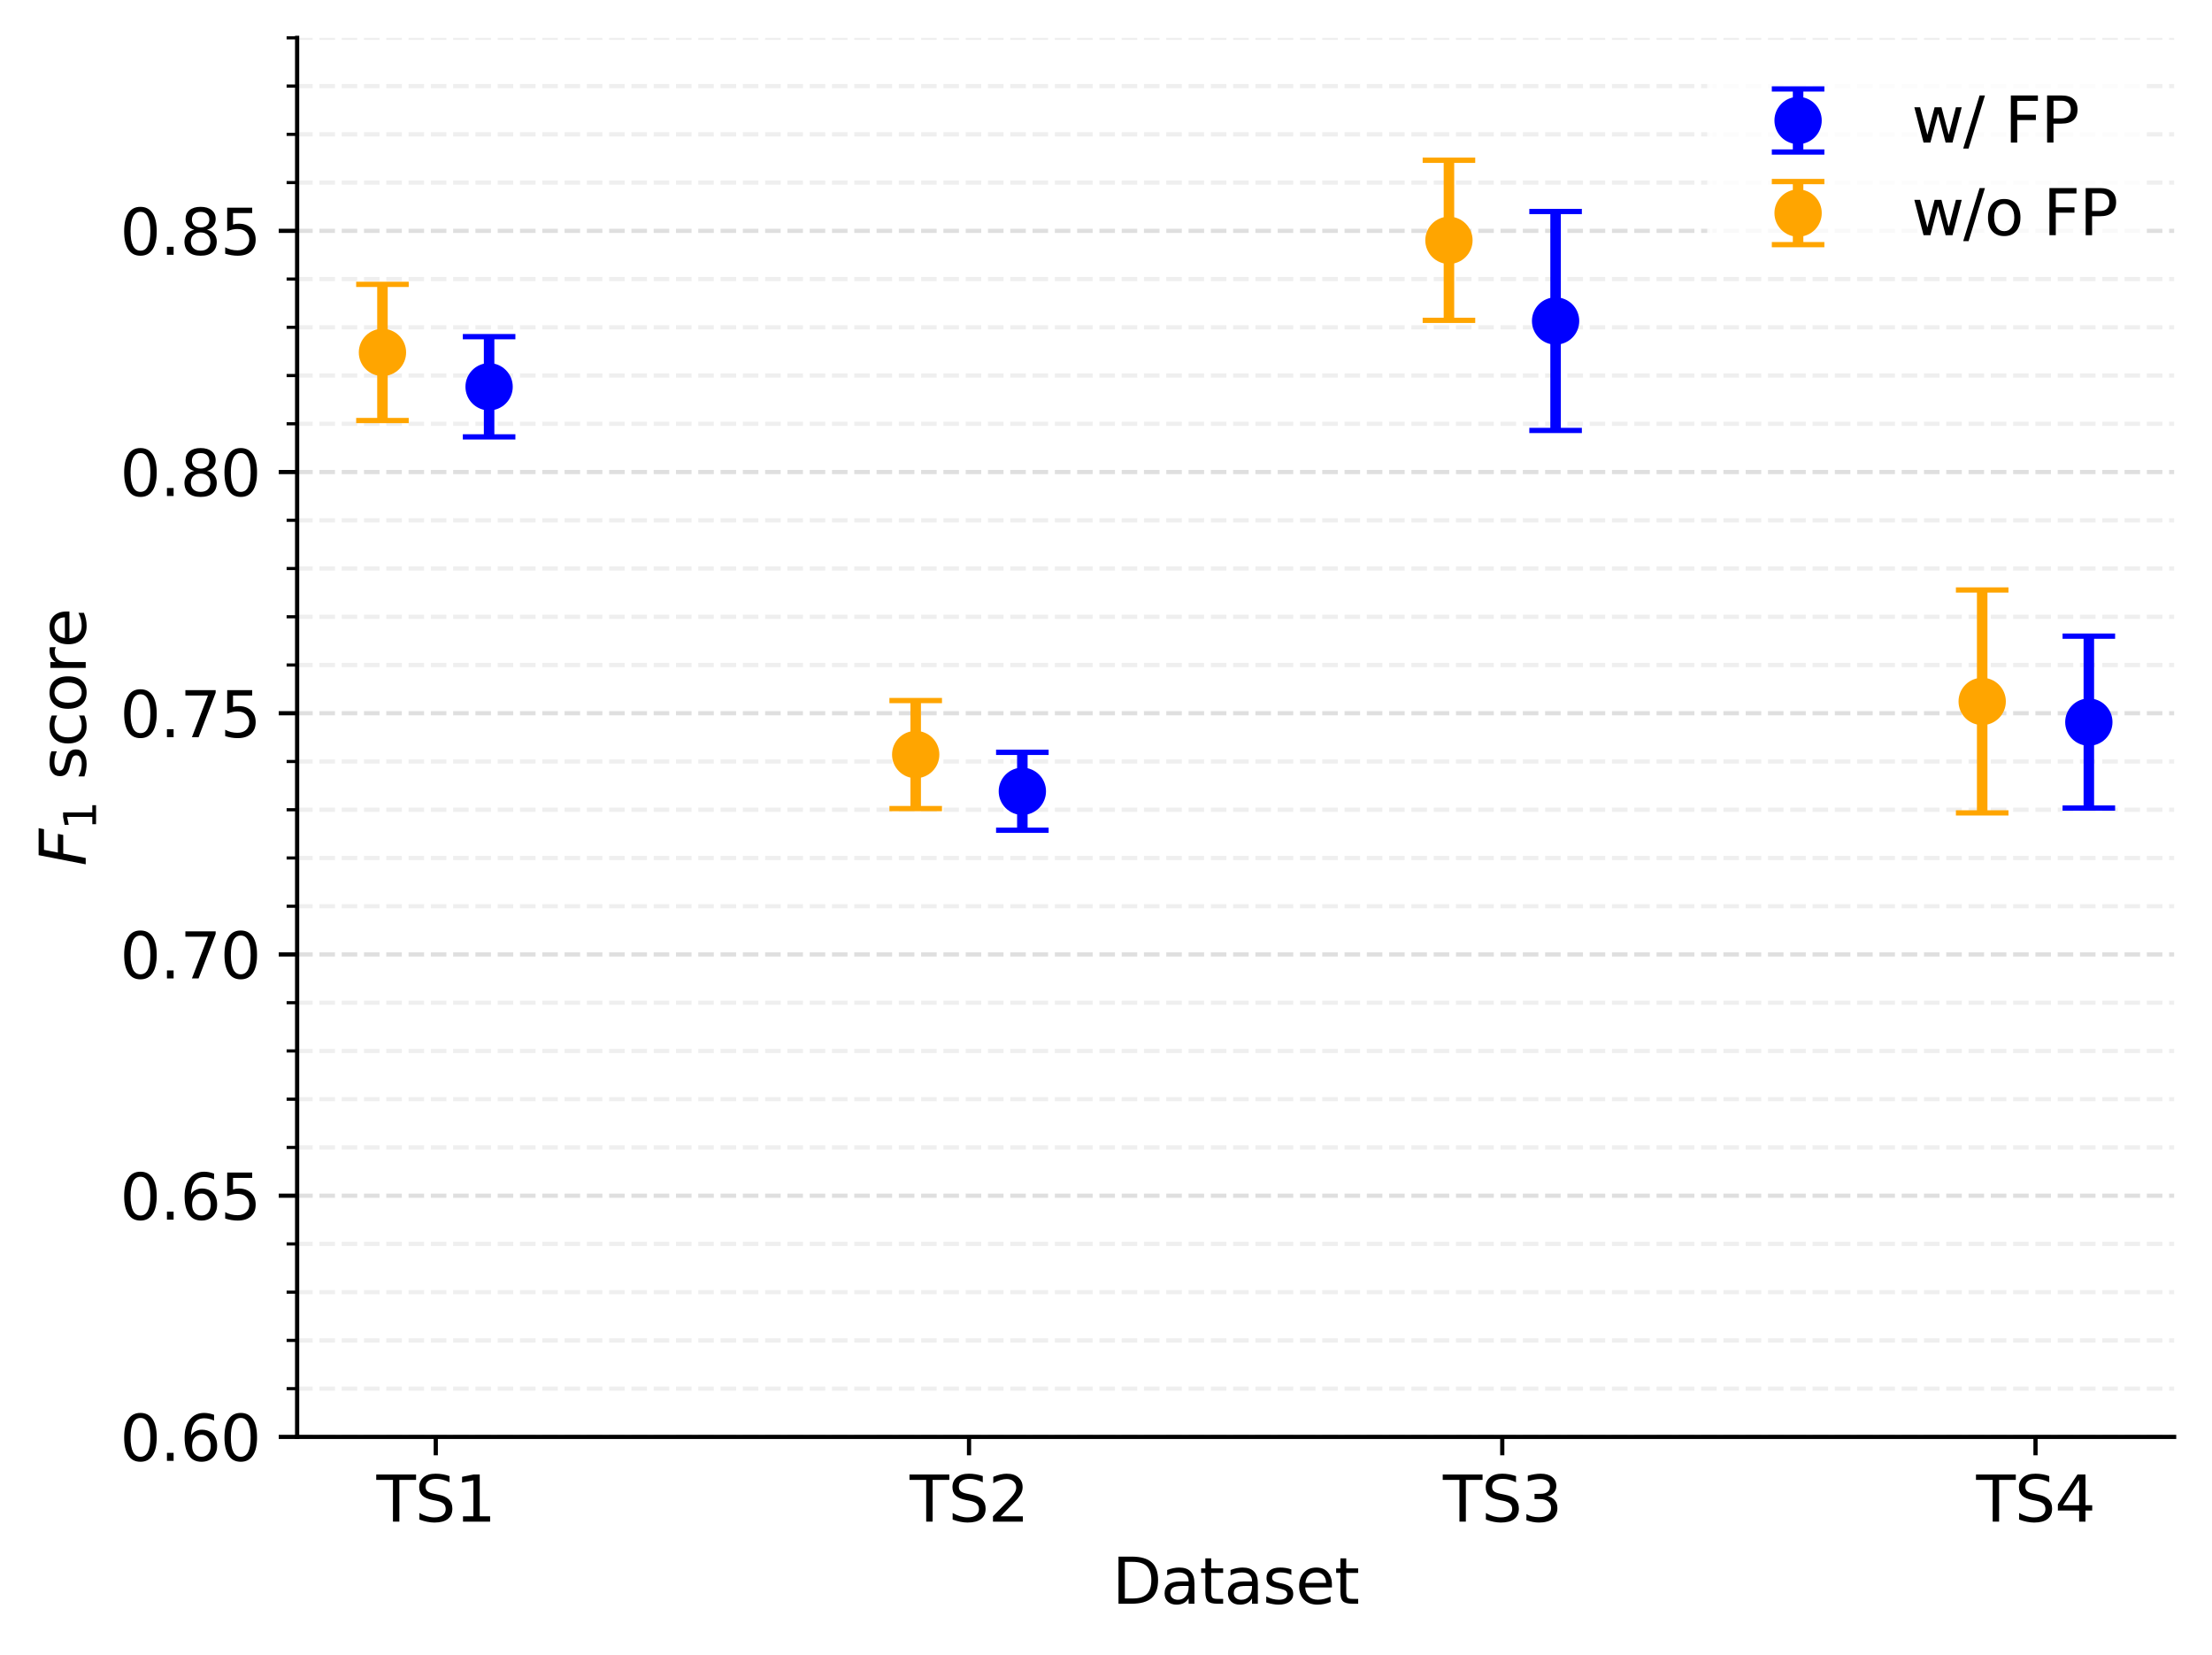 <?xml version="1.0" encoding="utf-8" standalone="no"?>
<!DOCTYPE svg PUBLIC "-//W3C//DTD SVG 1.1//EN"
  "http://www.w3.org/Graphics/SVG/1.1/DTD/svg11.dtd">
<svg xmlns:xlink="http://www.w3.org/1999/xlink" width="420.853pt" height="314.74pt" viewBox="0 0 420.853 314.74" xmlns="http://www.w3.org/2000/svg" version="1.1">
 <defs>
  <style type="text/css">*{stroke-linejoin: round; stroke-linecap: butt}</style>
 </defs>
 <g id="figure_1">
  <g id="patch_1">
   <path d="M 0 314.74 
L 420.853 314.74 
L 420.853 0 
L 0 0 
z
" style="fill: #ffffff"/>
  </g>
  <g id="axes_1">
   <g id="patch_2">
    <path d="M 56.532 273.312 
L 413.652 273.312 
L 413.652 7.2 
L 56.532 7.2 
z
" style="fill: #ffffff"/>
   </g>
   <g id="matplotlib.axis_1">
    <g id="xtick_1">
     <g id="line2d_1">
      <defs>
       <path id="m73ff0f4493" d="M 0 0 
L 0 3.5 
" style="stroke: #000000; stroke-width: 0.8"/>
      </defs>
      <g>
       <use xlink:href="#m73ff0f4493" x="82.911" y="273.312" style="stroke: #000000; stroke-width: 0.8"/>
      </g>
     </g>
     <g id="text_1">
      <!-- TS1 -->
      <g transform="translate(71.619 289.43) scale(0.12 -0.12)">
       <defs>
        <path id="DejaVuSans-54" d="M -19 4666 
L 3928 4666 
L 3928 4134 
L 2272 4134 
L 2272 0 
L 1638 0 
L 1638 4134 
L -19 4134 
L -19 4666 
z
" transform="scale(0.016)"/>
        <path id="DejaVuSans-53" d="M 3425 4513 
L 3425 3897 
Q 3066 4069 2747 4153 
Q 2428 4238 2131 4238 
Q 1616 4238 1336 4038 
Q 1056 3838 1056 3469 
Q 1056 3159 1242 3001 
Q 1428 2844 1947 2747 
L 2328 2669 
Q 3034 2534 3370 2195 
Q 3706 1856 3706 1288 
Q 3706 609 3251 259 
Q 2797 -91 1919 -91 
Q 1588 -91 1214 -16 
Q 841 59 441 206 
L 441 856 
Q 825 641 1194 531 
Q 1563 422 1919 422 
Q 2459 422 2753 634 
Q 3047 847 3047 1241 
Q 3047 1584 2836 1778 
Q 2625 1972 2144 2069 
L 1759 2144 
Q 1053 2284 737 2584 
Q 422 2884 422 3419 
Q 422 4038 858 4394 
Q 1294 4750 2059 4750 
Q 2388 4750 2728 4690 
Q 3069 4631 3425 4513 
z
" transform="scale(0.016)"/>
        <path id="DejaVuSans-31" d="M 794 531 
L 1825 531 
L 1825 4091 
L 703 3866 
L 703 4441 
L 1819 4666 
L 2450 4666 
L 2450 531 
L 3481 531 
L 3481 0 
L 794 0 
L 794 531 
z
" transform="scale(0.016)"/>
       </defs>
       <use xlink:href="#DejaVuSans-54"/>
       <use xlink:href="#DejaVuSans-53" x="61.084"/>
       <use xlink:href="#DejaVuSans-31" x="124.561"/>
      </g>
     </g>
    </g>
    <g id="xtick_2">
     <g id="line2d_2">
      <g>
       <use xlink:href="#m73ff0f4493" x="184.365" y="273.312" style="stroke: #000000; stroke-width: 0.8"/>
      </g>
     </g>
     <g id="text_2">
      <!-- TS2 -->
      <g transform="translate(173.074 289.43) scale(0.12 -0.12)">
       <defs>
        <path id="DejaVuSans-32" d="M 1228 531 
L 3431 531 
L 3431 0 
L 469 0 
L 469 531 
Q 828 903 1448 1529 
Q 2069 2156 2228 2338 
Q 2531 2678 2651 2914 
Q 2772 3150 2772 3378 
Q 2772 3750 2511 3984 
Q 2250 4219 1831 4219 
Q 1534 4219 1204 4116 
Q 875 4013 500 3803 
L 500 4441 
Q 881 4594 1212 4672 
Q 1544 4750 1819 4750 
Q 2544 4750 2975 4387 
Q 3406 4025 3406 3419 
Q 3406 3131 3298 2873 
Q 3191 2616 2906 2266 
Q 2828 2175 2409 1742 
Q 1991 1309 1228 531 
z
" transform="scale(0.016)"/>
       </defs>
       <use xlink:href="#DejaVuSans-54"/>
       <use xlink:href="#DejaVuSans-53" x="61.084"/>
       <use xlink:href="#DejaVuSans-32" x="124.561"/>
      </g>
     </g>
    </g>
    <g id="xtick_3">
     <g id="line2d_3">
      <g>
       <use xlink:href="#m73ff0f4493" x="285.82" y="273.312" style="stroke: #000000; stroke-width: 0.8"/>
      </g>
     </g>
     <g id="text_3">
      <!-- TS3 -->
      <g transform="translate(274.529 289.43) scale(0.12 -0.12)">
       <defs>
        <path id="DejaVuSans-33" d="M 2597 2516 
Q 3050 2419 3304 2112 
Q 3559 1806 3559 1356 
Q 3559 666 3084 287 
Q 2609 -91 1734 -91 
Q 1441 -91 1130 -33 
Q 819 25 488 141 
L 488 750 
Q 750 597 1062 519 
Q 1375 441 1716 441 
Q 2309 441 2620 675 
Q 2931 909 2931 1356 
Q 2931 1769 2642 2001 
Q 2353 2234 1838 2234 
L 1294 2234 
L 1294 2753 
L 1863 2753 
Q 2328 2753 2575 2939 
Q 2822 3125 2822 3475 
Q 2822 3834 2567 4026 
Q 2313 4219 1838 4219 
Q 1578 4219 1281 4162 
Q 984 4106 628 3988 
L 628 4550 
Q 988 4650 1302 4700 
Q 1616 4750 1894 4750 
Q 2613 4750 3031 4423 
Q 3450 4097 3450 3541 
Q 3450 3153 3228 2886 
Q 3006 2619 2597 2516 
z
" transform="scale(0.016)"/>
       </defs>
       <use xlink:href="#DejaVuSans-54"/>
       <use xlink:href="#DejaVuSans-53" x="61.084"/>
       <use xlink:href="#DejaVuSans-33" x="124.561"/>
      </g>
     </g>
    </g>
    <g id="xtick_4">
     <g id="line2d_4">
      <g>
       <use xlink:href="#m73ff0f4493" x="387.274" y="273.312" style="stroke: #000000; stroke-width: 0.8"/>
      </g>
     </g>
     <g id="text_4">
      <!-- TS4 -->
      <g transform="translate(375.983 289.43) scale(0.12 -0.12)">
       <defs>
        <path id="DejaVuSans-34" d="M 2419 4116 
L 825 1625 
L 2419 1625 
L 2419 4116 
z
M 2253 4666 
L 3047 4666 
L 3047 1625 
L 3713 1625 
L 3713 1100 
L 3047 1100 
L 3047 0 
L 2419 0 
L 2419 1100 
L 313 1100 
L 313 1709 
L 2253 4666 
z
" transform="scale(0.016)"/>
       </defs>
       <use xlink:href="#DejaVuSans-54"/>
       <use xlink:href="#DejaVuSans-53" x="61.084"/>
       <use xlink:href="#DejaVuSans-34" x="124.561"/>
      </g>
     </g>
    </g>
    <g id="text_5">
     <!-- Dataset -->
     <g transform="translate(211.597 305.044) scale(0.12 -0.12)">
      <defs>
       <path id="DejaVuSans-44" d="M 1259 4147 
L 1259 519 
L 2022 519 
Q 2988 519 3436 956 
Q 3884 1394 3884 2338 
Q 3884 3275 3436 3711 
Q 2988 4147 2022 4147 
L 1259 4147 
z
M 628 4666 
L 1925 4666 
Q 3281 4666 3915 4102 
Q 4550 3538 4550 2338 
Q 4550 1131 3912 565 
Q 3275 0 1925 0 
L 628 0 
L 628 4666 
z
" transform="scale(0.016)"/>
       <path id="DejaVuSans-61" d="M 2194 1759 
Q 1497 1759 1228 1600 
Q 959 1441 959 1056 
Q 959 750 1161 570 
Q 1363 391 1709 391 
Q 2188 391 2477 730 
Q 2766 1069 2766 1631 
L 2766 1759 
L 2194 1759 
z
M 3341 1997 
L 3341 0 
L 2766 0 
L 2766 531 
Q 2569 213 2275 61 
Q 1981 -91 1556 -91 
Q 1019 -91 701 211 
Q 384 513 384 1019 
Q 384 1609 779 1909 
Q 1175 2209 1959 2209 
L 2766 2209 
L 2766 2266 
Q 2766 2663 2505 2880 
Q 2244 3097 1772 3097 
Q 1472 3097 1187 3025 
Q 903 2953 641 2809 
L 641 3341 
Q 956 3463 1253 3523 
Q 1550 3584 1831 3584 
Q 2591 3584 2966 3190 
Q 3341 2797 3341 1997 
z
" transform="scale(0.016)"/>
       <path id="DejaVuSans-74" d="M 1172 4494 
L 1172 3500 
L 2356 3500 
L 2356 3053 
L 1172 3053 
L 1172 1153 
Q 1172 725 1289 603 
Q 1406 481 1766 481 
L 2356 481 
L 2356 0 
L 1766 0 
Q 1100 0 847 248 
Q 594 497 594 1153 
L 594 3053 
L 172 3053 
L 172 3500 
L 594 3500 
L 594 4494 
L 1172 4494 
z
" transform="scale(0.016)"/>
       <path id="DejaVuSans-73" d="M 2834 3397 
L 2834 2853 
Q 2591 2978 2328 3040 
Q 2066 3103 1784 3103 
Q 1356 3103 1142 2972 
Q 928 2841 928 2578 
Q 928 2378 1081 2264 
Q 1234 2150 1697 2047 
L 1894 2003 
Q 2506 1872 2764 1633 
Q 3022 1394 3022 966 
Q 3022 478 2636 193 
Q 2250 -91 1575 -91 
Q 1294 -91 989 -36 
Q 684 19 347 128 
L 347 722 
Q 666 556 975 473 
Q 1284 391 1588 391 
Q 1994 391 2212 530 
Q 2431 669 2431 922 
Q 2431 1156 2273 1281 
Q 2116 1406 1581 1522 
L 1381 1569 
Q 847 1681 609 1914 
Q 372 2147 372 2553 
Q 372 3047 722 3315 
Q 1072 3584 1716 3584 
Q 2034 3584 2315 3537 
Q 2597 3491 2834 3397 
z
" transform="scale(0.016)"/>
       <path id="DejaVuSans-65" d="M 3597 1894 
L 3597 1613 
L 953 1613 
Q 991 1019 1311 708 
Q 1631 397 2203 397 
Q 2534 397 2845 478 
Q 3156 559 3463 722 
L 3463 178 
Q 3153 47 2828 -22 
Q 2503 -91 2169 -91 
Q 1331 -91 842 396 
Q 353 884 353 1716 
Q 353 2575 817 3079 
Q 1281 3584 2069 3584 
Q 2775 3584 3186 3129 
Q 3597 2675 3597 1894 
z
M 3022 2063 
Q 3016 2534 2758 2815 
Q 2500 3097 2075 3097 
Q 1594 3097 1305 2825 
Q 1016 2553 972 2059 
L 3022 2063 
z
" transform="scale(0.016)"/>
      </defs>
      <use xlink:href="#DejaVuSans-44"/>
      <use xlink:href="#DejaVuSans-61" x="77.002"/>
      <use xlink:href="#DejaVuSans-74" x="138.281"/>
      <use xlink:href="#DejaVuSans-61" x="177.49"/>
      <use xlink:href="#DejaVuSans-73" x="238.77"/>
      <use xlink:href="#DejaVuSans-65" x="290.869"/>
      <use xlink:href="#DejaVuSans-74" x="352.393"/>
     </g>
    </g>
   </g>
   <g id="matplotlib.axis_2">
    <g id="ytick_1">
     <g id="line2d_5">
      <path d="M 56.532 273.312 
L 413.652 273.312 
" clip-path="url(#pd168e2d12e)" style="fill: none; stroke-dasharray: 2.96,1.28; stroke-dashoffset: 0; stroke: #b0b0b0; stroke-opacity: 0.4; stroke-width: 0.8"/>
     </g>
     <g id="line2d_6">
      <defs>
       <path id="m275a76114d" d="M 0 0 
L -3.5 0 
" style="stroke: #000000; stroke-width: 0.8"/>
      </defs>
      <g>
       <use xlink:href="#m275a76114d" x="56.532" y="273.312" style="stroke: #000000; stroke-width: 0.8"/>
      </g>
     </g>
     <g id="text_6">
      <!-- 0.60 -->
      <g transform="translate(22.814 277.871) scale(0.12 -0.12)">
       <defs>
        <path id="DejaVuSans-30" d="M 2034 4250 
Q 1547 4250 1301 3770 
Q 1056 3291 1056 2328 
Q 1056 1369 1301 889 
Q 1547 409 2034 409 
Q 2525 409 2770 889 
Q 3016 1369 3016 2328 
Q 3016 3291 2770 3770 
Q 2525 4250 2034 4250 
z
M 2034 4750 
Q 2819 4750 3233 4129 
Q 3647 3509 3647 2328 
Q 3647 1150 3233 529 
Q 2819 -91 2034 -91 
Q 1250 -91 836 529 
Q 422 1150 422 2328 
Q 422 3509 836 4129 
Q 1250 4750 2034 4750 
z
" transform="scale(0.016)"/>
        <path id="DejaVuSans-2e" d="M 684 794 
L 1344 794 
L 1344 0 
L 684 0 
L 684 794 
z
" transform="scale(0.016)"/>
        <path id="DejaVuSans-36" d="M 2113 2584 
Q 1688 2584 1439 2293 
Q 1191 2003 1191 1497 
Q 1191 994 1439 701 
Q 1688 409 2113 409 
Q 2538 409 2786 701 
Q 3034 994 3034 1497 
Q 3034 2003 2786 2293 
Q 2538 2584 2113 2584 
z
M 3366 4563 
L 3366 3988 
Q 3128 4100 2886 4159 
Q 2644 4219 2406 4219 
Q 1781 4219 1451 3797 
Q 1122 3375 1075 2522 
Q 1259 2794 1537 2939 
Q 1816 3084 2150 3084 
Q 2853 3084 3261 2657 
Q 3669 2231 3669 1497 
Q 3669 778 3244 343 
Q 2819 -91 2113 -91 
Q 1303 -91 875 529 
Q 447 1150 447 2328 
Q 447 3434 972 4092 
Q 1497 4750 2381 4750 
Q 2619 4750 2861 4703 
Q 3103 4656 3366 4563 
z
" transform="scale(0.016)"/>
       </defs>
       <use xlink:href="#DejaVuSans-30"/>
       <use xlink:href="#DejaVuSans-2e" x="63.623"/>
       <use xlink:href="#DejaVuSans-36" x="95.41"/>
       <use xlink:href="#DejaVuSans-30" x="159.033"/>
      </g>
     </g>
    </g>
    <g id="ytick_2">
     <g id="line2d_7">
      <path d="M 56.532 227.431 
L 413.652 227.431 
" clip-path="url(#pd168e2d12e)" style="fill: none; stroke-dasharray: 2.96,1.28; stroke-dashoffset: 0; stroke: #b0b0b0; stroke-opacity: 0.4; stroke-width: 0.8"/>
     </g>
     <g id="line2d_8">
      <g>
       <use xlink:href="#m275a76114d" x="56.532" y="227.431" style="stroke: #000000; stroke-width: 0.8"/>
      </g>
     </g>
     <g id="text_7">
      <!-- 0.65 -->
      <g transform="translate(22.814 231.99) scale(0.12 -0.12)">
       <defs>
        <path id="DejaVuSans-35" d="M 691 4666 
L 3169 4666 
L 3169 4134 
L 1269 4134 
L 1269 2991 
Q 1406 3038 1543 3061 
Q 1681 3084 1819 3084 
Q 2600 3084 3056 2656 
Q 3513 2228 3513 1497 
Q 3513 744 3044 326 
Q 2575 -91 1722 -91 
Q 1428 -91 1123 -41 
Q 819 9 494 109 
L 494 744 
Q 775 591 1075 516 
Q 1375 441 1709 441 
Q 2250 441 2565 725 
Q 2881 1009 2881 1497 
Q 2881 1984 2565 2268 
Q 2250 2553 1709 2553 
Q 1456 2553 1204 2497 
Q 953 2441 691 2322 
L 691 4666 
z
" transform="scale(0.016)"/>
       </defs>
       <use xlink:href="#DejaVuSans-30"/>
       <use xlink:href="#DejaVuSans-2e" x="63.623"/>
       <use xlink:href="#DejaVuSans-36" x="95.41"/>
       <use xlink:href="#DejaVuSans-35" x="159.033"/>
      </g>
     </g>
    </g>
    <g id="ytick_3">
     <g id="line2d_9">
      <path d="M 56.532 181.549 
L 413.652 181.549 
" clip-path="url(#pd168e2d12e)" style="fill: none; stroke-dasharray: 2.96,1.28; stroke-dashoffset: 0; stroke: #b0b0b0; stroke-opacity: 0.4; stroke-width: 0.8"/>
     </g>
     <g id="line2d_10">
      <g>
       <use xlink:href="#m275a76114d" x="56.532" y="181.549" style="stroke: #000000; stroke-width: 0.8"/>
      </g>
     </g>
     <g id="text_8">
      <!-- 0.70 -->
      <g transform="translate(22.814 186.108) scale(0.12 -0.12)">
       <defs>
        <path id="DejaVuSans-37" d="M 525 4666 
L 3525 4666 
L 3525 4397 
L 1831 0 
L 1172 0 
L 2766 4134 
L 525 4134 
L 525 4666 
z
" transform="scale(0.016)"/>
       </defs>
       <use xlink:href="#DejaVuSans-30"/>
       <use xlink:href="#DejaVuSans-2e" x="63.623"/>
       <use xlink:href="#DejaVuSans-37" x="95.41"/>
       <use xlink:href="#DejaVuSans-30" x="159.033"/>
      </g>
     </g>
    </g>
    <g id="ytick_4">
     <g id="line2d_11">
      <path d="M 56.532 135.668 
L 413.652 135.668 
" clip-path="url(#pd168e2d12e)" style="fill: none; stroke-dasharray: 2.96,1.28; stroke-dashoffset: 0; stroke: #b0b0b0; stroke-opacity: 0.4; stroke-width: 0.8"/>
     </g>
     <g id="line2d_12">
      <g>
       <use xlink:href="#m275a76114d" x="56.532" y="135.668" style="stroke: #000000; stroke-width: 0.8"/>
      </g>
     </g>
     <g id="text_9">
      <!-- 0.75 -->
      <g transform="translate(22.814 140.227) scale(0.12 -0.12)">
       <use xlink:href="#DejaVuSans-30"/>
       <use xlink:href="#DejaVuSans-2e" x="63.623"/>
       <use xlink:href="#DejaVuSans-37" x="95.41"/>
       <use xlink:href="#DejaVuSans-35" x="159.033"/>
      </g>
     </g>
    </g>
    <g id="ytick_5">
     <g id="line2d_13">
      <path d="M 56.532 89.786 
L 413.652 89.786 
" clip-path="url(#pd168e2d12e)" style="fill: none; stroke-dasharray: 2.96,1.28; stroke-dashoffset: 0; stroke: #b0b0b0; stroke-opacity: 0.4; stroke-width: 0.8"/>
     </g>
     <g id="line2d_14">
      <g>
       <use xlink:href="#m275a76114d" x="56.532" y="89.786" style="stroke: #000000; stroke-width: 0.8"/>
      </g>
     </g>
     <g id="text_10">
      <!-- 0.80 -->
      <g transform="translate(22.814 94.346) scale(0.12 -0.12)">
       <defs>
        <path id="DejaVuSans-38" d="M 2034 2216 
Q 1584 2216 1326 1975 
Q 1069 1734 1069 1313 
Q 1069 891 1326 650 
Q 1584 409 2034 409 
Q 2484 409 2743 651 
Q 3003 894 3003 1313 
Q 3003 1734 2745 1975 
Q 2488 2216 2034 2216 
z
M 1403 2484 
Q 997 2584 770 2862 
Q 544 3141 544 3541 
Q 544 4100 942 4425 
Q 1341 4750 2034 4750 
Q 2731 4750 3128 4425 
Q 3525 4100 3525 3541 
Q 3525 3141 3298 2862 
Q 3072 2584 2669 2484 
Q 3125 2378 3379 2068 
Q 3634 1759 3634 1313 
Q 3634 634 3220 271 
Q 2806 -91 2034 -91 
Q 1263 -91 848 271 
Q 434 634 434 1313 
Q 434 1759 690 2068 
Q 947 2378 1403 2484 
z
M 1172 3481 
Q 1172 3119 1398 2916 
Q 1625 2713 2034 2713 
Q 2441 2713 2670 2916 
Q 2900 3119 2900 3481 
Q 2900 3844 2670 4047 
Q 2441 4250 2034 4250 
Q 1625 4250 1398 4047 
Q 1172 3844 1172 3481 
z
" transform="scale(0.016)"/>
       </defs>
       <use xlink:href="#DejaVuSans-30"/>
       <use xlink:href="#DejaVuSans-2e" x="63.623"/>
       <use xlink:href="#DejaVuSans-38" x="95.41"/>
       <use xlink:href="#DejaVuSans-30" x="159.033"/>
      </g>
     </g>
    </g>
    <g id="ytick_6">
     <g id="line2d_15">
      <path d="M 56.532 43.905 
L 413.652 43.905 
" clip-path="url(#pd168e2d12e)" style="fill: none; stroke-dasharray: 2.96,1.28; stroke-dashoffset: 0; stroke: #b0b0b0; stroke-opacity: 0.4; stroke-width: 0.8"/>
     </g>
     <g id="line2d_16">
      <g>
       <use xlink:href="#m275a76114d" x="56.532" y="43.905" style="stroke: #000000; stroke-width: 0.8"/>
      </g>
     </g>
     <g id="text_11">
      <!-- 0.85 -->
      <g transform="translate(22.814 48.464) scale(0.12 -0.12)">
       <use xlink:href="#DejaVuSans-30"/>
       <use xlink:href="#DejaVuSans-2e" x="63.623"/>
       <use xlink:href="#DejaVuSans-38" x="95.41"/>
       <use xlink:href="#DejaVuSans-35" x="159.033"/>
      </g>
     </g>
    </g>
    <g id="ytick_7">
     <g id="line2d_17">
      <path d="M 56.532 264.136 
L 413.652 264.136 
" clip-path="url(#pd168e2d12e)" style="fill: none; stroke-dasharray: 2.96,1.28; stroke-dashoffset: 0; stroke: #b0b0b0; stroke-opacity: 0.2; stroke-width: 0.8"/>
     </g>
     <g id="line2d_18">
      <defs>
       <path id="m7b7bb8ad80" d="M 0 0 
L -2 0 
" style="stroke: #000000; stroke-width: 0.6"/>
      </defs>
      <g>
       <use xlink:href="#m7b7bb8ad80" x="56.532" y="264.136" style="stroke: #000000; stroke-width: 0.6"/>
      </g>
     </g>
    </g>
    <g id="ytick_8">
     <g id="line2d_19">
      <path d="M 56.532 254.959 
L 413.652 254.959 
" clip-path="url(#pd168e2d12e)" style="fill: none; stroke-dasharray: 2.96,1.28; stroke-dashoffset: 0; stroke: #b0b0b0; stroke-opacity: 0.2; stroke-width: 0.8"/>
     </g>
     <g id="line2d_20">
      <g>
       <use xlink:href="#m7b7bb8ad80" x="56.532" y="254.959" style="stroke: #000000; stroke-width: 0.6"/>
      </g>
     </g>
    </g>
    <g id="ytick_9">
     <g id="line2d_21">
      <path d="M 56.532 245.783 
L 413.652 245.783 
" clip-path="url(#pd168e2d12e)" style="fill: none; stroke-dasharray: 2.96,1.28; stroke-dashoffset: 0; stroke: #b0b0b0; stroke-opacity: 0.2; stroke-width: 0.8"/>
     </g>
     <g id="line2d_22">
      <g>
       <use xlink:href="#m7b7bb8ad80" x="56.532" y="245.783" style="stroke: #000000; stroke-width: 0.6"/>
      </g>
     </g>
    </g>
    <g id="ytick_10">
     <g id="line2d_23">
      <path d="M 56.532 236.607 
L 413.652 236.607 
" clip-path="url(#pd168e2d12e)" style="fill: none; stroke-dasharray: 2.96,1.28; stroke-dashoffset: 0; stroke: #b0b0b0; stroke-opacity: 0.2; stroke-width: 0.8"/>
     </g>
     <g id="line2d_24">
      <g>
       <use xlink:href="#m7b7bb8ad80" x="56.532" y="236.607" style="stroke: #000000; stroke-width: 0.6"/>
      </g>
     </g>
    </g>
    <g id="ytick_11">
     <g id="line2d_25">
      <path d="M 56.532 218.254 
L 413.652 218.254 
" clip-path="url(#pd168e2d12e)" style="fill: none; stroke-dasharray: 2.96,1.28; stroke-dashoffset: 0; stroke: #b0b0b0; stroke-opacity: 0.2; stroke-width: 0.8"/>
     </g>
     <g id="line2d_26">
      <g>
       <use xlink:href="#m7b7bb8ad80" x="56.532" y="218.254" style="stroke: #000000; stroke-width: 0.6"/>
      </g>
     </g>
    </g>
    <g id="ytick_12">
     <g id="line2d_27">
      <path d="M 56.532 209.078 
L 413.652 209.078 
" clip-path="url(#pd168e2d12e)" style="fill: none; stroke-dasharray: 2.96,1.28; stroke-dashoffset: 0; stroke: #b0b0b0; stroke-opacity: 0.2; stroke-width: 0.8"/>
     </g>
     <g id="line2d_28">
      <g>
       <use xlink:href="#m7b7bb8ad80" x="56.532" y="209.078" style="stroke: #000000; stroke-width: 0.6"/>
      </g>
     </g>
    </g>
    <g id="ytick_13">
     <g id="line2d_29">
      <path d="M 56.532 199.902 
L 413.652 199.902 
" clip-path="url(#pd168e2d12e)" style="fill: none; stroke-dasharray: 2.96,1.28; stroke-dashoffset: 0; stroke: #b0b0b0; stroke-opacity: 0.2; stroke-width: 0.8"/>
     </g>
     <g id="line2d_30">
      <g>
       <use xlink:href="#m7b7bb8ad80" x="56.532" y="199.902" style="stroke: #000000; stroke-width: 0.6"/>
      </g>
     </g>
    </g>
    <g id="ytick_14">
     <g id="line2d_31">
      <path d="M 56.532 190.726 
L 413.652 190.726 
" clip-path="url(#pd168e2d12e)" style="fill: none; stroke-dasharray: 2.96,1.28; stroke-dashoffset: 0; stroke: #b0b0b0; stroke-opacity: 0.2; stroke-width: 0.8"/>
     </g>
     <g id="line2d_32">
      <g>
       <use xlink:href="#m7b7bb8ad80" x="56.532" y="190.726" style="stroke: #000000; stroke-width: 0.6"/>
      </g>
     </g>
    </g>
    <g id="ytick_15">
     <g id="line2d_33">
      <path d="M 56.532 172.373 
L 413.652 172.373 
" clip-path="url(#pd168e2d12e)" style="fill: none; stroke-dasharray: 2.96,1.28; stroke-dashoffset: 0; stroke: #b0b0b0; stroke-opacity: 0.2; stroke-width: 0.8"/>
     </g>
     <g id="line2d_34">
      <g>
       <use xlink:href="#m7b7bb8ad80" x="56.532" y="172.373" style="stroke: #000000; stroke-width: 0.6"/>
      </g>
     </g>
    </g>
    <g id="ytick_16">
     <g id="line2d_35">
      <path d="M 56.532 163.197 
L 413.652 163.197 
" clip-path="url(#pd168e2d12e)" style="fill: none; stroke-dasharray: 2.96,1.28; stroke-dashoffset: 0; stroke: #b0b0b0; stroke-opacity: 0.2; stroke-width: 0.8"/>
     </g>
     <g id="line2d_36">
      <g>
       <use xlink:href="#m7b7bb8ad80" x="56.532" y="163.197" style="stroke: #000000; stroke-width: 0.6"/>
      </g>
     </g>
    </g>
    <g id="ytick_17">
     <g id="line2d_37">
      <path d="M 56.532 154.02 
L 413.652 154.02 
" clip-path="url(#pd168e2d12e)" style="fill: none; stroke-dasharray: 2.96,1.28; stroke-dashoffset: 0; stroke: #b0b0b0; stroke-opacity: 0.2; stroke-width: 0.8"/>
     </g>
     <g id="line2d_38">
      <g>
       <use xlink:href="#m7b7bb8ad80" x="56.532" y="154.02" style="stroke: #000000; stroke-width: 0.6"/>
      </g>
     </g>
    </g>
    <g id="ytick_18">
     <g id="line2d_39">
      <path d="M 56.532 144.844 
L 413.652 144.844 
" clip-path="url(#pd168e2d12e)" style="fill: none; stroke-dasharray: 2.96,1.28; stroke-dashoffset: 0; stroke: #b0b0b0; stroke-opacity: 0.2; stroke-width: 0.8"/>
     </g>
     <g id="line2d_40">
      <g>
       <use xlink:href="#m7b7bb8ad80" x="56.532" y="144.844" style="stroke: #000000; stroke-width: 0.6"/>
      </g>
     </g>
    </g>
    <g id="ytick_19">
     <g id="line2d_41">
      <path d="M 56.532 126.492 
L 413.652 126.492 
" clip-path="url(#pd168e2d12e)" style="fill: none; stroke-dasharray: 2.96,1.28; stroke-dashoffset: 0; stroke: #b0b0b0; stroke-opacity: 0.2; stroke-width: 0.8"/>
     </g>
     <g id="line2d_42">
      <g>
       <use xlink:href="#m7b7bb8ad80" x="56.532" y="126.492" style="stroke: #000000; stroke-width: 0.6"/>
      </g>
     </g>
    </g>
    <g id="ytick_20">
     <g id="line2d_43">
      <path d="M 56.532 117.315 
L 413.652 117.315 
" clip-path="url(#pd168e2d12e)" style="fill: none; stroke-dasharray: 2.96,1.28; stroke-dashoffset: 0; stroke: #b0b0b0; stroke-opacity: 0.2; stroke-width: 0.8"/>
     </g>
     <g id="line2d_44">
      <g>
       <use xlink:href="#m7b7bb8ad80" x="56.532" y="117.315" style="stroke: #000000; stroke-width: 0.6"/>
      </g>
     </g>
    </g>
    <g id="ytick_21">
     <g id="line2d_45">
      <path d="M 56.532 108.139 
L 413.652 108.139 
" clip-path="url(#pd168e2d12e)" style="fill: none; stroke-dasharray: 2.96,1.28; stroke-dashoffset: 0; stroke: #b0b0b0; stroke-opacity: 0.2; stroke-width: 0.8"/>
     </g>
     <g id="line2d_46">
      <g>
       <use xlink:href="#m7b7bb8ad80" x="56.532" y="108.139" style="stroke: #000000; stroke-width: 0.6"/>
      </g>
     </g>
    </g>
    <g id="ytick_22">
     <g id="line2d_47">
      <path d="M 56.532 98.963 
L 413.652 98.963 
" clip-path="url(#pd168e2d12e)" style="fill: none; stroke-dasharray: 2.96,1.28; stroke-dashoffset: 0; stroke: #b0b0b0; stroke-opacity: 0.2; stroke-width: 0.8"/>
     </g>
     <g id="line2d_48">
      <g>
       <use xlink:href="#m7b7bb8ad80" x="56.532" y="98.963" style="stroke: #000000; stroke-width: 0.6"/>
      </g>
     </g>
    </g>
    <g id="ytick_23">
     <g id="line2d_49">
      <path d="M 56.532 80.61 
L 413.652 80.61 
" clip-path="url(#pd168e2d12e)" style="fill: none; stroke-dasharray: 2.96,1.28; stroke-dashoffset: 0; stroke: #b0b0b0; stroke-opacity: 0.2; stroke-width: 0.8"/>
     </g>
     <g id="line2d_50">
      <g>
       <use xlink:href="#m7b7bb8ad80" x="56.532" y="80.61" style="stroke: #000000; stroke-width: 0.6"/>
      </g>
     </g>
    </g>
    <g id="ytick_24">
     <g id="line2d_51">
      <path d="M 56.532 71.434 
L 413.652 71.434 
" clip-path="url(#pd168e2d12e)" style="fill: none; stroke-dasharray: 2.96,1.28; stroke-dashoffset: 0; stroke: #b0b0b0; stroke-opacity: 0.2; stroke-width: 0.8"/>
     </g>
     <g id="line2d_52">
      <g>
       <use xlink:href="#m7b7bb8ad80" x="56.532" y="71.434" style="stroke: #000000; stroke-width: 0.6"/>
      </g>
     </g>
    </g>
    <g id="ytick_25">
     <g id="line2d_53">
      <path d="M 56.532 62.258 
L 413.652 62.258 
" clip-path="url(#pd168e2d12e)" style="fill: none; stroke-dasharray: 2.96,1.28; stroke-dashoffset: 0; stroke: #b0b0b0; stroke-opacity: 0.2; stroke-width: 0.8"/>
     </g>
     <g id="line2d_54">
      <g>
       <use xlink:href="#m7b7bb8ad80" x="56.532" y="62.258" style="stroke: #000000; stroke-width: 0.6"/>
      </g>
     </g>
    </g>
    <g id="ytick_26">
     <g id="line2d_55">
      <path d="M 56.532 53.081 
L 413.652 53.081 
" clip-path="url(#pd168e2d12e)" style="fill: none; stroke-dasharray: 2.96,1.28; stroke-dashoffset: 0; stroke: #b0b0b0; stroke-opacity: 0.2; stroke-width: 0.8"/>
     </g>
     <g id="line2d_56">
      <g>
       <use xlink:href="#m7b7bb8ad80" x="56.532" y="53.081" style="stroke: #000000; stroke-width: 0.6"/>
      </g>
     </g>
    </g>
    <g id="ytick_27">
     <g id="line2d_57">
      <path d="M 56.532 34.729 
L 413.652 34.729 
" clip-path="url(#pd168e2d12e)" style="fill: none; stroke-dasharray: 2.96,1.28; stroke-dashoffset: 0; stroke: #b0b0b0; stroke-opacity: 0.2; stroke-width: 0.8"/>
     </g>
     <g id="line2d_58">
      <g>
       <use xlink:href="#m7b7bb8ad80" x="56.532" y="34.729" style="stroke: #000000; stroke-width: 0.6"/>
      </g>
     </g>
    </g>
    <g id="ytick_28">
     <g id="line2d_59">
      <path d="M 56.532 25.553 
L 413.652 25.553 
" clip-path="url(#pd168e2d12e)" style="fill: none; stroke-dasharray: 2.96,1.28; stroke-dashoffset: 0; stroke: #b0b0b0; stroke-opacity: 0.2; stroke-width: 0.8"/>
     </g>
     <g id="line2d_60">
      <g>
       <use xlink:href="#m7b7bb8ad80" x="56.532" y="25.553" style="stroke: #000000; stroke-width: 0.6"/>
      </g>
     </g>
    </g>
    <g id="ytick_29">
     <g id="line2d_61">
      <path d="M 56.532 16.376 
L 413.652 16.376 
" clip-path="url(#pd168e2d12e)" style="fill: none; stroke-dasharray: 2.96,1.28; stroke-dashoffset: 0; stroke: #b0b0b0; stroke-opacity: 0.2; stroke-width: 0.8"/>
     </g>
     <g id="line2d_62">
      <g>
       <use xlink:href="#m7b7bb8ad80" x="56.532" y="16.376" style="stroke: #000000; stroke-width: 0.6"/>
      </g>
     </g>
    </g>
    <g id="ytick_30">
     <g id="line2d_63">
      <path d="M 56.532 7.2 
L 413.652 7.2 
" clip-path="url(#pd168e2d12e)" style="fill: none; stroke-dasharray: 2.96,1.28; stroke-dashoffset: 0; stroke: #b0b0b0; stroke-opacity: 0.2; stroke-width: 0.8"/>
     </g>
     <g id="line2d_64">
      <g>
       <use xlink:href="#m7b7bb8ad80" x="56.532" y="7.2" style="stroke: #000000; stroke-width: 0.6"/>
      </g>
     </g>
    </g>
    <g id="text_12">
     <!-- $F_{1}$ score -->
     <g transform="translate(16.318 164.736) rotate(-90) scale(0.12 -0.12)">
      <defs>
       <path id="DejaVuSans-Oblique-46" d="M 1081 4666 
L 3756 4666 
L 3653 4134 
L 1606 4134 
L 1338 2759 
L 3188 2759 
L 3084 2228 
L 1234 2228 
L 800 0 
L 172 0 
L 1081 4666 
z
" transform="scale(0.016)"/>
       <path id="DejaVuSans-20" transform="scale(0.016)"/>
       <path id="DejaVuSans-63" d="M 3122 3366 
L 3122 2828 
Q 2878 2963 2633 3030 
Q 2388 3097 2138 3097 
Q 1578 3097 1268 2742 
Q 959 2388 959 1747 
Q 959 1106 1268 751 
Q 1578 397 2138 397 
Q 2388 397 2633 464 
Q 2878 531 3122 666 
L 3122 134 
Q 2881 22 2623 -34 
Q 2366 -91 2075 -91 
Q 1284 -91 818 406 
Q 353 903 353 1747 
Q 353 2603 823 3093 
Q 1294 3584 2113 3584 
Q 2378 3584 2631 3529 
Q 2884 3475 3122 3366 
z
" transform="scale(0.016)"/>
       <path id="DejaVuSans-6f" d="M 1959 3097 
Q 1497 3097 1228 2736 
Q 959 2375 959 1747 
Q 959 1119 1226 758 
Q 1494 397 1959 397 
Q 2419 397 2687 759 
Q 2956 1122 2956 1747 
Q 2956 2369 2687 2733 
Q 2419 3097 1959 3097 
z
M 1959 3584 
Q 2709 3584 3137 3096 
Q 3566 2609 3566 1747 
Q 3566 888 3137 398 
Q 2709 -91 1959 -91 
Q 1206 -91 779 398 
Q 353 888 353 1747 
Q 353 2609 779 3096 
Q 1206 3584 1959 3584 
z
" transform="scale(0.016)"/>
       <path id="DejaVuSans-72" d="M 2631 2963 
Q 2534 3019 2420 3045 
Q 2306 3072 2169 3072 
Q 1681 3072 1420 2755 
Q 1159 2438 1159 1844 
L 1159 0 
L 581 0 
L 581 3500 
L 1159 3500 
L 1159 2956 
Q 1341 3275 1631 3429 
Q 1922 3584 2338 3584 
Q 2397 3584 2469 3576 
Q 2541 3569 2628 3553 
L 2631 2963 
z
" transform="scale(0.016)"/>
      </defs>
      <use xlink:href="#DejaVuSans-Oblique-46" transform="translate(0 0.094)"/>
      <use xlink:href="#DejaVuSans-31" transform="translate(57.52 -16.312) scale(0.7)"/>
      <use xlink:href="#DejaVuSans-20" transform="translate(104.79 0.094)"/>
      <use xlink:href="#DejaVuSans-73" transform="translate(136.577 0.094)"/>
      <use xlink:href="#DejaVuSans-63" transform="translate(188.677 0.094)"/>
      <use xlink:href="#DejaVuSans-6f" transform="translate(243.657 0.094)"/>
      <use xlink:href="#DejaVuSans-72" transform="translate(304.839 0.094)"/>
      <use xlink:href="#DejaVuSans-65" transform="translate(345.952 0.094)"/>
     </g>
    </g>
   </g>
   <g id="LineCollection_1">
    <path d="M 93.056 83.095 
L 93.056 64.037 
" clip-path="url(#pd168e2d12e)" style="fill: none; stroke: #0000ff; stroke-width: 2"/>
   </g>
   <g id="line2d_65">
    <defs>
     <path id="mf645055d7c" d="M 5 0 
L -5 -0 
" style="stroke: #0000ff"/>
    </defs>
    <g clip-path="url(#pd168e2d12e)">
     <use xlink:href="#mf645055d7c" x="93.056" y="83.095" style="fill: #0000ff; stroke: #0000ff"/>
    </g>
   </g>
   <g id="line2d_66">
    <g clip-path="url(#pd168e2d12e)">
     <use xlink:href="#mf645055d7c" x="93.056" y="64.037" style="fill: #0000ff; stroke: #0000ff"/>
    </g>
   </g>
   <g id="LineCollection_2">
    <path d="M 72.765 79.987 
L 72.765 54.083 
" clip-path="url(#pd168e2d12e)" style="fill: none; stroke: #ffa500; stroke-width: 2"/>
   </g>
   <g id="line2d_67">
    <defs>
     <path id="m0f5dea5c78" d="M 5 0 
L -5 -0 
" style="stroke: #ffa500"/>
    </defs>
    <g clip-path="url(#pd168e2d12e)">
     <use xlink:href="#m0f5dea5c78" x="72.765" y="79.987" style="fill: #ffa500; stroke: #ffa500"/>
    </g>
   </g>
   <g id="line2d_68">
    <g clip-path="url(#pd168e2d12e)">
     <use xlink:href="#m0f5dea5c78" x="72.765" y="54.083" style="fill: #ffa500; stroke: #ffa500"/>
    </g>
   </g>
   <g id="LineCollection_3">
    <path d="M 194.511 157.924 
L 194.511 143.101 
" clip-path="url(#pd168e2d12e)" style="fill: none; stroke: #0000ff; stroke-width: 2"/>
   </g>
   <g id="line2d_69">
    <g clip-path="url(#pd168e2d12e)">
     <use xlink:href="#mf645055d7c" x="194.511" y="157.924" style="fill: #0000ff; stroke: #0000ff"/>
    </g>
   </g>
   <g id="line2d_70">
    <g clip-path="url(#pd168e2d12e)">
     <use xlink:href="#mf645055d7c" x="194.511" y="143.101" style="fill: #0000ff; stroke: #0000ff"/>
    </g>
   </g>
   <g id="LineCollection_4">
    <path d="M 174.22 153.801 
L 174.22 133.25 
" clip-path="url(#pd168e2d12e)" style="fill: none; stroke: #ffa500; stroke-width: 2"/>
   </g>
   <g id="line2d_71">
    <g clip-path="url(#pd168e2d12e)">
     <use xlink:href="#m0f5dea5c78" x="174.22" y="153.801" style="fill: #ffa500; stroke: #ffa500"/>
    </g>
   </g>
   <g id="line2d_72">
    <g clip-path="url(#pd168e2d12e)">
     <use xlink:href="#m0f5dea5c78" x="174.22" y="133.25" style="fill: #ffa500; stroke: #ffa500"/>
    </g>
   </g>
   <g id="LineCollection_5">
    <path d="M 295.965 81.88 
L 295.965 40.229 
" clip-path="url(#pd168e2d12e)" style="fill: none; stroke: #0000ff; stroke-width: 2"/>
   </g>
   <g id="line2d_73">
    <g clip-path="url(#pd168e2d12e)">
     <use xlink:href="#mf645055d7c" x="295.965" y="81.88" style="fill: #0000ff; stroke: #0000ff"/>
    </g>
   </g>
   <g id="line2d_74">
    <g clip-path="url(#pd168e2d12e)">
     <use xlink:href="#mf645055d7c" x="295.965" y="40.229" style="fill: #0000ff; stroke: #0000ff"/>
    </g>
   </g>
   <g id="LineCollection_6">
    <path d="M 275.674 60.939 
L 275.674 30.481 
" clip-path="url(#pd168e2d12e)" style="fill: none; stroke: #ffa500; stroke-width: 2"/>
   </g>
   <g id="line2d_75">
    <g clip-path="url(#pd168e2d12e)">
     <use xlink:href="#m0f5dea5c78" x="275.674" y="60.939" style="fill: #ffa500; stroke: #ffa500"/>
    </g>
   </g>
   <g id="line2d_76">
    <g clip-path="url(#pd168e2d12e)">
     <use xlink:href="#m0f5dea5c78" x="275.674" y="30.481" style="fill: #ffa500; stroke: #ffa500"/>
    </g>
   </g>
   <g id="LineCollection_7">
    <path d="M 397.42 153.702 
L 397.42 121.004 
" clip-path="url(#pd168e2d12e)" style="fill: none; stroke: #0000ff; stroke-width: 2"/>
   </g>
   <g id="line2d_77">
    <g clip-path="url(#pd168e2d12e)">
     <use xlink:href="#mf645055d7c" x="397.42" y="153.702" style="fill: #0000ff; stroke: #0000ff"/>
    </g>
   </g>
   <g id="line2d_78">
    <g clip-path="url(#pd168e2d12e)">
     <use xlink:href="#mf645055d7c" x="397.42" y="121.004" style="fill: #0000ff; stroke: #0000ff"/>
    </g>
   </g>
   <g id="LineCollection_8">
    <path d="M 377.129 154.623 
L 377.129 112.217 
" clip-path="url(#pd168e2d12e)" style="fill: none; stroke: #ffa500; stroke-width: 2"/>
   </g>
   <g id="line2d_79">
    <g clip-path="url(#pd168e2d12e)">
     <use xlink:href="#m0f5dea5c78" x="377.129" y="154.623" style="fill: #ffa500; stroke: #ffa500"/>
    </g>
   </g>
   <g id="line2d_80">
    <g clip-path="url(#pd168e2d12e)">
     <use xlink:href="#m0f5dea5c78" x="377.129" y="112.217" style="fill: #ffa500; stroke: #ffa500"/>
    </g>
   </g>
   <g id="line2d_81">
    <defs>
     <path id="m0840f01ebd" d="M 0 4 
C 1.061 4 2.078 3.579 2.828 2.828 
C 3.579 2.078 4 1.061 4 0 
C 4 -1.061 3.579 -2.078 2.828 -2.828 
C 2.078 -3.579 1.061 -4 0 -4 
C -1.061 -4 -2.078 -3.579 -2.828 -2.828 
C -3.579 -2.078 -4 -1.061 -4 0 
C -4 1.061 -3.579 2.078 -2.828 2.828 
C -2.078 3.579 -1.061 4 0 4 
z
" style="stroke: #0000ff"/>
    </defs>
    <g clip-path="url(#pd168e2d12e)">
     <use xlink:href="#m0840f01ebd" x="93.056" y="73.566" style="fill: #0000ff; stroke: #0000ff"/>
    </g>
   </g>
   <g id="line2d_82">
    <defs>
     <path id="mf25fc5ab24" d="M 0 4 
C 1.061 4 2.078 3.579 2.828 2.828 
C 3.579 2.078 4 1.061 4 0 
C 4 -1.061 3.579 -2.078 2.828 -2.828 
C 2.078 -3.579 1.061 -4 0 -4 
C -1.061 -4 -2.078 -3.579 -2.828 -2.828 
C -3.579 -2.078 -4 -1.061 -4 0 
C -4 1.061 -3.579 2.078 -2.828 2.828 
C -2.078 3.579 -1.061 4 0 4 
z
" style="stroke: #ffa500"/>
    </defs>
    <g clip-path="url(#pd168e2d12e)">
     <use xlink:href="#mf25fc5ab24" x="72.765" y="67.035" style="fill: #ffa500; stroke: #ffa500"/>
    </g>
   </g>
   <g id="line2d_83">
    <g clip-path="url(#pd168e2d12e)">
     <use xlink:href="#m0840f01ebd" x="194.511" y="150.512" style="fill: #0000ff; stroke: #0000ff"/>
    </g>
   </g>
   <g id="line2d_84">
    <g clip-path="url(#pd168e2d12e)">
     <use xlink:href="#mf25fc5ab24" x="174.22" y="143.525" style="fill: #ffa500; stroke: #ffa500"/>
    </g>
   </g>
   <g id="line2d_85">
    <g clip-path="url(#pd168e2d12e)">
     <use xlink:href="#m0840f01ebd" x="295.965" y="61.055" style="fill: #0000ff; stroke: #0000ff"/>
    </g>
   </g>
   <g id="line2d_86">
    <g clip-path="url(#pd168e2d12e)">
     <use xlink:href="#mf25fc5ab24" x="275.674" y="45.71" style="fill: #ffa500; stroke: #ffa500"/>
    </g>
   </g>
   <g id="line2d_87">
    <g clip-path="url(#pd168e2d12e)">
     <use xlink:href="#m0840f01ebd" x="397.42" y="137.353" style="fill: #0000ff; stroke: #0000ff"/>
    </g>
   </g>
   <g id="line2d_88">
    <g clip-path="url(#pd168e2d12e)">
     <use xlink:href="#mf25fc5ab24" x="377.129" y="133.42" style="fill: #ffa500; stroke: #ffa500"/>
    </g>
   </g>
   <g id="patch_3">
    <path d="M 56.532 273.312 
L 56.532 7.2 
" style="fill: none; stroke: #000000; stroke-width: 0.8; stroke-linejoin: miter; stroke-linecap: square"/>
   </g>
   <g id="patch_4">
    <path d="M 56.532 273.312 
L 413.652 273.312 
" style="fill: none; stroke: #000000; stroke-width: 0.8; stroke-linejoin: miter; stroke-linecap: square"/>
   </g>
   <g id="legend_1">
    <g id="patch_5">
     <path d="M 327.702 52.028 
L 405.252 52.028 
Q 407.652 52.028 407.652 49.627 
L 407.652 15.6 
Q 407.652 13.2 405.252 13.2 
L 327.702 13.2 
Q 325.303 13.2 325.303 15.6 
L 325.303 49.627 
Q 325.303 52.028 327.702 52.028 
z
" style="fill: #ffffff; opacity: 0.8; stroke: #ffffff; stroke-linejoin: miter"/>
    </g>
    <g id="LineCollection_9">
     <path d="M 342.103 28.918 
L 342.103 16.918 
" style="fill: none; stroke: #0000ff; stroke-width: 2"/>
    </g>
    <g id="line2d_89">
     <g>
      <use xlink:href="#mf645055d7c" x="342.103" y="28.918" style="fill: #0000ff; stroke: #0000ff"/>
     </g>
    </g>
    <g id="line2d_90">
     <g>
      <use xlink:href="#mf645055d7c" x="342.103" y="16.918" style="fill: #0000ff; stroke: #0000ff"/>
     </g>
    </g>
    <g id="line2d_91"/>
    <g id="line2d_92">
     <g>
      <use xlink:href="#m0840f01ebd" x="342.103" y="22.918" style="fill: #0000ff; stroke: #0000ff"/>
     </g>
    </g>
    <g id="text_13">
     <!-- w/ FP -->
     <g transform="translate(363.702 27.118) scale(0.12 -0.12)">
      <defs>
       <path id="DejaVuSans-77" d="M 269 3500 
L 844 3500 
L 1563 769 
L 2278 3500 
L 2956 3500 
L 3675 769 
L 4391 3500 
L 4966 3500 
L 4050 0 
L 3372 0 
L 2619 2869 
L 1863 0 
L 1184 0 
L 269 3500 
z
" transform="scale(0.016)"/>
       <path id="DejaVuSans-2f" d="M 1625 4666 
L 2156 4666 
L 531 -594 
L 0 -594 
L 1625 4666 
z
" transform="scale(0.016)"/>
       <path id="DejaVuSans-46" d="M 628 4666 
L 3309 4666 
L 3309 4134 
L 1259 4134 
L 1259 2759 
L 3109 2759 
L 3109 2228 
L 1259 2228 
L 1259 0 
L 628 0 
L 628 4666 
z
" transform="scale(0.016)"/>
       <path id="DejaVuSans-50" d="M 1259 4147 
L 1259 2394 
L 2053 2394 
Q 2494 2394 2734 2622 
Q 2975 2850 2975 3272 
Q 2975 3691 2734 3919 
Q 2494 4147 2053 4147 
L 1259 4147 
z
M 628 4666 
L 2053 4666 
Q 2838 4666 3239 4311 
Q 3641 3956 3641 3272 
Q 3641 2581 3239 2228 
Q 2838 1875 2053 1875 
L 1259 1875 
L 1259 0 
L 628 0 
L 628 4666 
z
" transform="scale(0.016)"/>
      </defs>
      <use xlink:href="#DejaVuSans-77"/>
      <use xlink:href="#DejaVuSans-2f" x="81.787"/>
      <use xlink:href="#DejaVuSans-20" x="115.479"/>
      <use xlink:href="#DejaVuSans-46" x="147.266"/>
      <use xlink:href="#DejaVuSans-50" x="204.785"/>
     </g>
    </g>
    <g id="LineCollection_10">
     <path d="M 342.103 46.532 
L 342.103 34.532 
" style="fill: none; stroke: #ffa500; stroke-width: 2"/>
    </g>
    <g id="line2d_93">
     <g>
      <use xlink:href="#m0f5dea5c78" x="342.103" y="46.532" style="fill: #ffa500; stroke: #ffa500"/>
     </g>
    </g>
    <g id="line2d_94">
     <g>
      <use xlink:href="#m0f5dea5c78" x="342.103" y="34.532" style="fill: #ffa500; stroke: #ffa500"/>
     </g>
    </g>
    <g id="line2d_95"/>
    <g id="line2d_96">
     <g>
      <use xlink:href="#mf25fc5ab24" x="342.103" y="40.532" style="fill: #ffa500; stroke: #ffa500"/>
     </g>
    </g>
    <g id="text_14">
     <!-- w/o FP -->
     <g transform="translate(363.702 44.732) scale(0.12 -0.12)">
      <use xlink:href="#DejaVuSans-77"/>
      <use xlink:href="#DejaVuSans-2f" x="81.787"/>
      <use xlink:href="#DejaVuSans-6f" x="115.479"/>
      <use xlink:href="#DejaVuSans-20" x="176.66"/>
      <use xlink:href="#DejaVuSans-46" x="208.447"/>
      <use xlink:href="#DejaVuSans-50" x="265.967"/>
     </g>
    </g>
   </g>
  </g>
 </g>
 <defs>
  <clipPath id="pd168e2d12e">
   <rect x="56.532" y="7.2" width="357.12" height="266.112"/>
  </clipPath>
 </defs>
</svg>
